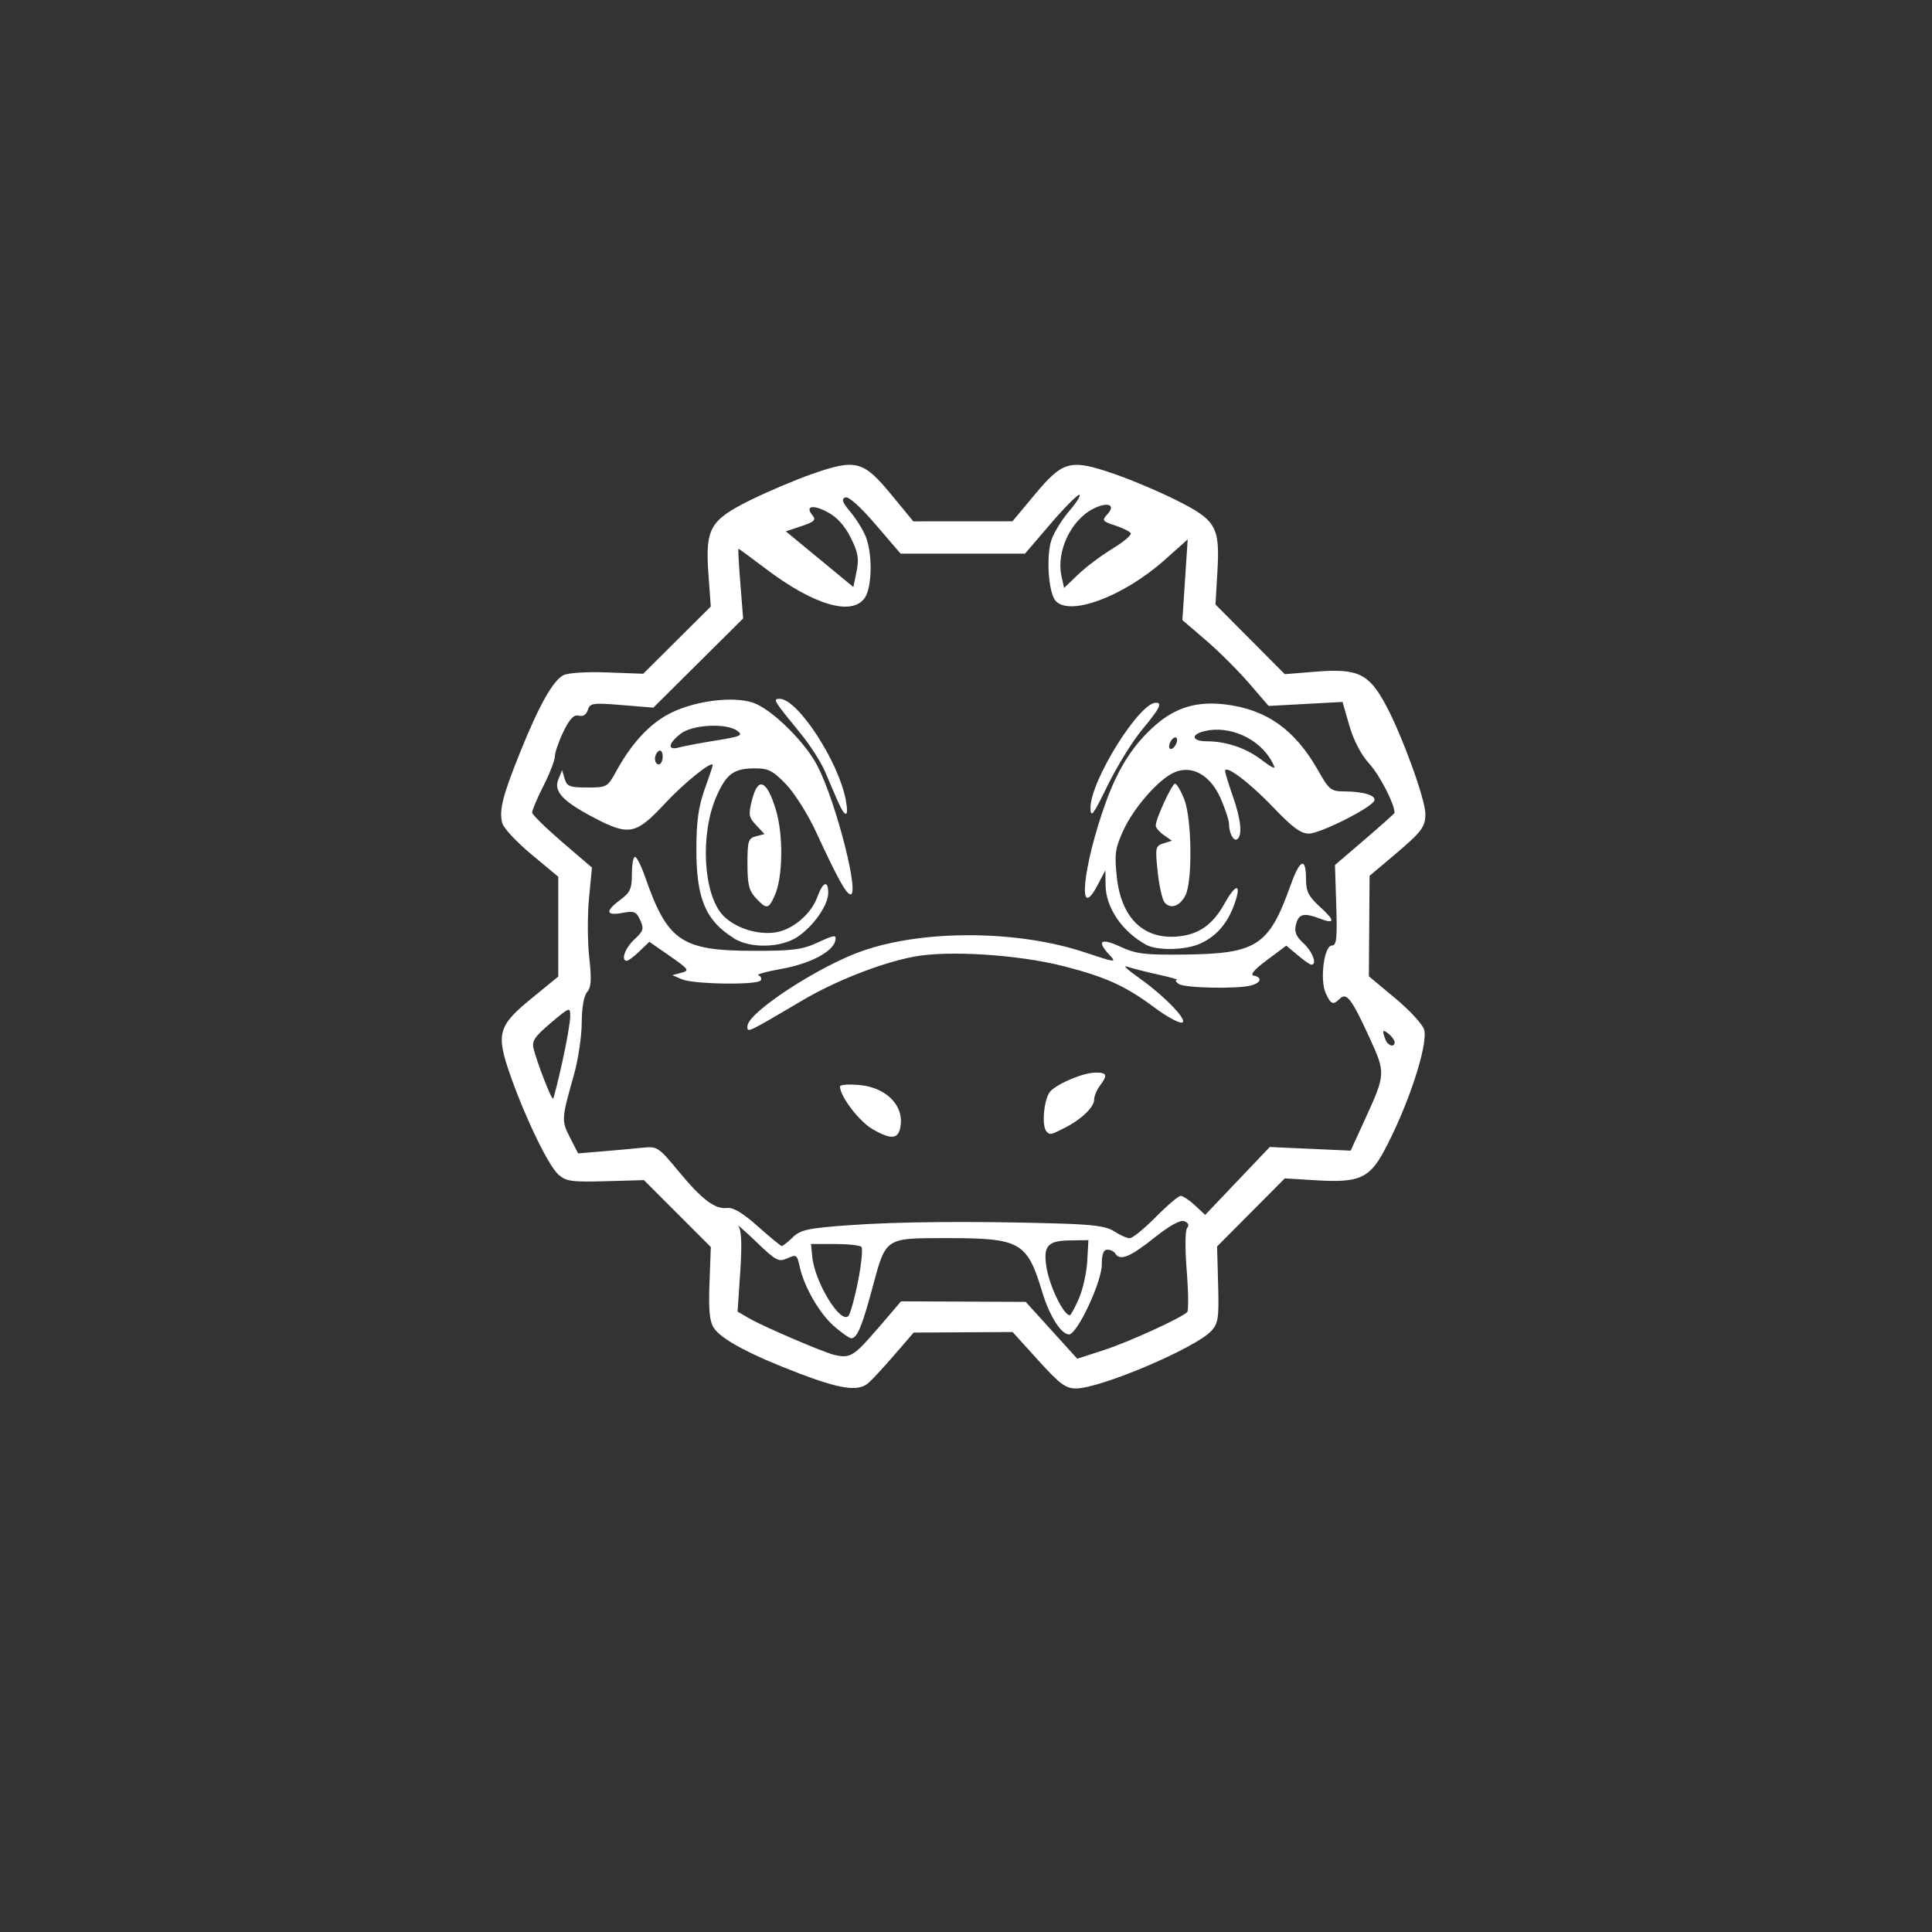 <?xml version="1.0" encoding="UTF-8" standalone="no"?>
<!-- Created with Inkscape (http://www.inkscape.org/) -->

<svg
   xmlns:dc="http://purl.org/dc/elements/1.1/"
   xmlns:cc="http://creativecommons.org/ns#"
   xmlns:rdf="http://www.w3.org/1999/02/22-rdf-syntax-ns#"
   xmlns:svg="http://www.w3.org/2000/svg"
   xmlns="http://www.w3.org/2000/svg"
   xmlns:xlink="http://www.w3.org/1999/xlink"
   xmlns:sodipodi="http://sodipodi.sourceforge.net/DTD/sodipodi-0.dtd"
   xmlns:inkscape="http://www.inkscape.org/namespaces/inkscape"
   width="48px"
   height="48px"
   viewBox="0 0 48 48"
   version="1.1"
   id="SVGRoot"
   inkscape:version="0.92.4 (5da689c313, 2019-01-14)"
   sodipodi:docname="koboldaia.svg"
   inkscape:export-filename="C:\Users\Admin\Documents\Rainmeter\Skins\Honeycomb-NG\@Resources\Images\openshot.png"
   inkscape:export-xdpi="512"
   inkscape:export-ydpi="512">
  <rect x="0" y="0" width="48" height="48" fill="#333333" stroke="none"/>
  <defs
     id="defs1995">
    <linearGradient
       gradientTransform="matrix(0.997,0,0,0.996,-89.842,-62.996)"
       id="IcecapTip-6"
       xlink:href="#WhiteTransparent-4"
       x1="60"
       y1="20"
       x2="90"
       y2="50"
       gradientUnits="userSpaceOnUse" />
    <linearGradient
       id="WhiteTransparent-4"
       gradientUnits="userSpaceOnUse">
      <stop
         style="stop-color:white;stop-opacity:1"
         offset="0"
         id="stop7606-4" />
      <stop
         style="stop-color:white;stop-opacity:0"
         offset="1"
         id="stop7608-7" />
    </linearGradient>
  </defs>
  <sodipodi:namedview
     id="base"
     pagecolor="#ffffff"
     bordercolor="#666666"
     borderopacity="1.0"
     inkscape:pageopacity="0.0"
     inkscape:pageshadow="2"
     inkscape:zoom="18.083334"
     inkscape:cx="-6.5164657"
     inkscape:cy="23.284639"
     inkscape:document-units="px"
     inkscape:current-layer="layer1"
     showgrid="true"
     inkscape:window-width="1920"
     inkscape:window-height="1017"
     inkscape:window-x="-8"
     inkscape:window-y="-8"
     inkscape:window-maximized="1"
     inkscape:grid-bbox="true"
     inkscape:snap-global="false">
    <inkscape:grid
       type="xygrid"
       id="grid2562" />
  </sodipodi:namedview>
  <g
     inkscape:label="Layer 1"
     inkscape:groupmode="layer"
     id="layer1">
    <path
       style="fill:#ffffff;stroke-width:0.096;fill-opacity:1"
       d="m 19.84,34.116 c -1.203,-0.458 -1.919,-0.841 -2.105,-1.124 -0.106,-0.162 -0.133,-0.439 -0.108,-1.113 l 0.033,-0.897 -0.831,-0.831 -0.831,-0.831 -0.954,0.027 c -0.839,0.023 -0.98,0.004 -1.169,-0.164 -0.249,-0.22 -0.817,-1.392 -1.193,-2.46 -0.365,-1.039 -0.312,-1.235 0.524,-1.918 l 0.664,-0.543 v -1.24 -1.24 l -0.669,-0.557 c -0.368,-0.306 -0.694,-0.656 -0.724,-0.778 -0.08,-0.319 0.012,-0.681 0.451,-1.77 0.464,-1.151 0.807,-1.761 1.068,-1.901 0.112,-0.06 0.567,-0.089 1.088,-0.07 l 0.897,0.033 0.839,-0.835 0.839,-0.835 -0.057,-0.792 c -0.083,-1.145 0.032,-1.351 1.033,-1.848 0.431,-0.214 1.131,-0.51 1.555,-0.658 1.074,-0.374 1.261,-0.325 1.953,0.516 l 0.548,0.666 1.232,-7.18e-4 1.232,-7.18e-4 0.554,-0.665 c 0.702,-0.842 0.884,-0.889 1.977,-0.511 0.434,0.15 1.134,0.447 1.555,0.659 0.977,0.492 1.07,0.657 1.005,1.769 l -0.048,0.814 0.861,0.866 0.861,0.866 0.766,-0.062 c 1.059,-0.086 1.331,0.047 1.762,0.863 0.406,0.768 0.965,2.315 0.965,2.67 0,0.328 -0.093,0.45 -0.813,1.056 l -0.573,0.483 -0.009,1.248 -0.009,1.248 0.658,0.548 c 0.362,0.302 0.684,0.653 0.717,0.783 0.098,0.39 -0.413,1.928 -1.004,3.022 -0.357,0.661 -0.628,0.779 -1.647,0.717 l -0.813,-0.049 -0.841,0.846 -0.841,0.846 0.026,0.941 c 0.023,0.827 0.003,0.967 -0.164,1.152 -0.381,0.422 -2.754,1.433 -3.367,1.434 -0.257,3.6e-4 -0.404,-0.109 -0.94,-0.701 l -0.635,-0.701 -1.229,0.007 -1.229,0.007 -0.496,0.574 c -0.273,0.316 -0.564,0.628 -0.648,0.694 -0.253,0.198 -0.688,0.133 -1.717,-0.259 z m 1.954,-1.092 0.592,-0.693 1.549,0.007 1.549,0.007 0.64,0.706 0.64,0.706 0.655,-0.212 c 0.614,-0.198 1.935,-0.801 2.077,-0.947 0.035,-0.036 0.03,-0.497 -0.012,-1.023 -0.044,-0.553 -0.04,-1.003 0.01,-1.066 0.056,-0.07 0.031,-0.13 -0.069,-0.168 -0.102,-0.039 -0.364,0.106 -0.758,0.42 -0.593,0.472 -0.842,0.572 -0.958,0.383 -0.033,-0.053 -0.121,-0.096 -0.197,-0.096 -0.096,-4e-6 -0.138,0.112 -0.138,0.37 0,0.431 -0.612,1.736 -0.814,1.736 -0.195,0 -0.488,-0.464 -0.666,-1.055 -0.374,-1.243 -0.541,-1.338 -2.358,-1.338 -1.562,-1.9e-4 -1.522,-0.026 -1.861,1.237 -0.252,0.942 -0.381,1.251 -0.523,1.251 -0.049,0 -0.244,-0.136 -0.433,-0.302 -0.365,-0.321 -0.744,-0.98 -0.853,-1.487 -0.062,-0.285 -0.082,-0.299 -0.303,-0.198 -0.216,0.099 -0.283,0.063 -0.778,-0.412 -0.298,-0.286 -0.493,-0.455 -0.435,-0.375 0.073,0.099 0.086,0.456 0.041,1.128 l -0.066,0.984 0.289,0.168 c 0.34,0.198 1.831,0.838 2.107,0.905 0.396,0.096 0.493,0.038 1.071,-0.637 z m -0.476,-1.195 c 0.085,-0.429 0.122,-0.812 0.083,-0.851 -0.039,-0.039 -0.336,-0.071 -0.661,-0.071 l -0.591,-6.45e-4 0.031,0.315 c 0.061,0.631 0.697,1.676 0.897,1.475 0.048,-0.048 0.157,-0.439 0.241,-0.868 z m 5.484,0.439 c 0.1,-0.225 0.194,-0.645 0.21,-0.933 l 0.029,-0.524 -0.462,0.007 c -0.552,0.008 -0.663,0.135 -0.58,0.663 0.075,0.476 0.425,1.196 0.581,1.196 0.023,0 0.123,-0.184 0.223,-0.409 z m -7.106,-1.529 c 0.199,-0.187 0.384,-0.226 1.394,-0.299 1.221,-0.088 2.992,-0.104 5.093,-0.046 0.986,0.027 1.302,0.069 1.504,0.202 0.141,0.092 0.312,0.167 0.382,0.167 0.069,0 0.36,-0.237 0.646,-0.526 0.286,-0.29 0.565,-0.526 0.62,-0.526 0.055,0 0.214,0.106 0.354,0.236 l 0.254,0.236 0.802,-0.843 0.802,-0.843 1.005,0.045 1.005,0.045 0.348,-0.76 c 0.525,-1.149 0.526,-1.16 0.113,-2.061 -0.434,-0.948 -0.565,-1.118 -0.729,-0.955 -0.167,0.167 -0.224,0.145 -0.351,-0.133 -0.152,-0.333 -0.042,-1.187 0.152,-1.187 0.116,0 0.135,-0.17 0.109,-1 l -0.032,-1 0.74,-0.634 c 0.407,-0.349 0.74,-0.647 0.74,-0.663 0,-0.219 -0.362,-0.926 -0.621,-1.212 -0.212,-0.234 -0.395,-0.583 -0.502,-0.956 l -0.169,-0.587 -0.918,0.05 -0.918,0.05 -0.49,-0.568 c -0.27,-0.312 -0.752,-0.793 -1.072,-1.067 l -0.581,-0.499 0.066,-1.002 0.066,-1.002 -0.565,0.504 c -1.029,0.918 -2.384,1.423 -2.723,1.015 -0.172,-0.207 -0.231,-1.101 -0.099,-1.501 0.06,-0.182 0.262,-0.51 0.449,-0.729 0.187,-0.218 0.296,-0.397 0.244,-0.397 -0.053,0 -0.378,0.329 -0.722,0.731 l -0.626,0.731 H 23.921 22.375 l -0.621,-0.724 c -0.385,-0.449 -0.672,-0.704 -0.754,-0.673 -0.101,0.039 -0.072,0.122 0.121,0.352 0.14,0.165 0.312,0.439 0.383,0.609 0.177,0.421 0.166,1.272 -0.02,1.537 -0.32,0.457 -1.269,0.177 -2.464,-0.729 -0.358,-0.271 -0.661,-0.494 -0.673,-0.494 -0.012,0 0.009,0.39 0.047,0.866 l 0.069,0.866 -1.115,1.108 -1.115,1.108 -0.785,-0.064 c -0.724,-0.059 -0.79,-0.049 -0.844,0.122 -0.037,0.118 -0.12,0.17 -0.225,0.142 -0.122,-0.032 -0.223,0.074 -0.38,0.395 -0.117,0.241 -0.213,0.518 -0.213,0.614 0,0.096 -0.129,0.429 -0.286,0.739 -0.157,0.31 -0.283,0.607 -0.279,0.66 0.004,0.053 0.34,0.382 0.746,0.731 l 0.74,0.635 -0.073,0.76 c -0.04,0.418 -0.038,1.08 0.005,1.47 0.062,0.553 0.05,0.743 -0.052,0.861 -0.081,0.093 -0.132,0.387 -0.134,0.766 -0.002,0.338 -0.088,0.916 -0.192,1.285 -0.314,1.111 -0.316,1.14 -0.1,1.564 l 0.202,0.395 0.597,-0.05 c 0.328,-0.027 0.773,-0.068 0.989,-0.09 0.382,-0.04 0.405,-0.025 0.905,0.579 0.59,0.713 0.91,0.955 1.216,0.917 0.148,-0.018 0.389,0.127 0.761,0.459 0.3,0.267 0.566,0.486 0.591,0.486 0.026,0 0.15,-0.097 0.275,-0.215 z m 1.987,-2.682 c -0.332,-0.189 -0.809,-0.812 -0.814,-1.063 -8.61e-4,-0.046 0.222,-0.062 0.495,-0.036 0.626,0.06 1.064,0.475 1.016,0.965 -0.037,0.381 -0.208,0.414 -0.697,0.134 z m 4.321,0.058 c -0.139,-0.139 -0.063,-0.865 0.107,-1.018 0.234,-0.212 0.824,-0.449 1.118,-0.449 0.276,0 0.295,0.066 0.096,0.329 -0.077,0.102 -0.141,0.256 -0.141,0.342 0,0.189 -0.319,0.494 -0.737,0.705 -0.348,0.176 -0.357,0.178 -0.443,0.091 z m -7.433,-2.621 c 0,-0.333 1.772,-1.492 2.858,-1.87 1.532,-0.533 3.868,-0.516 5.528,0.039 0.759,0.254 0.791,0.257 0.61,0.065 -0.328,-0.35 -0.222,-0.434 0.264,-0.209 0.394,0.182 0.606,0.208 1.584,0.197 1.816,-0.021 2.11,-0.212 2.653,-1.732 0.232,-0.649 0.38,-0.7 0.38,-0.131 0,0.293 0.065,0.421 0.342,0.673 0.384,0.349 0.384,0.442 -7.2e-5,0.296 -0.397,-0.151 -0.524,-0.12 -0.591,0.144 -0.047,0.185 -0.002,0.296 0.19,0.474 0.225,0.208 0.341,0.528 0.192,0.528 -0.032,0 -0.185,-0.107 -0.34,-0.237 l -0.282,-0.237 -0.479,0.357 c -0.317,0.236 -0.429,0.367 -0.33,0.388 0.218,0.045 0.182,0.177 -0.066,0.244 -0.343,0.092 -1.637,0.066 -1.795,-0.035 -0.079,-0.051 -0.1,-0.097 -0.048,-0.102 0.053,-0.005 -0.163,-0.066 -0.479,-0.136 -0.316,-0.07 -0.66,-0.158 -0.766,-0.195 -0.105,-0.037 0.024,0.084 0.287,0.269 0.664,0.467 1.288,1.122 1.068,1.122 -0.092,0 -0.391,-0.167 -0.665,-0.372 -0.717,-0.535 -1.218,-0.763 -2.259,-1.029 -1.141,-0.291 -2.893,-0.401 -3.743,-0.233 -0.809,0.159 -1.924,0.597 -2.728,1.071 -1.414,0.834 -1.387,0.821 -1.387,0.654 z m -1.627,-1.163 -0.239,-0.103 0.224,-0.06 c 0.207,-0.055 0.186,-0.086 -0.285,-0.414 L 16.133,23.399 15.887,23.635 c -0.135,0.13 -0.276,0.236 -0.313,0.236 -0.157,0 -0.046,-0.315 0.188,-0.532 0.224,-0.208 0.241,-0.264 0.144,-0.478 -0.097,-0.214 -0.15,-0.235 -0.446,-0.18 -0.411,0.077 -0.429,-0.044 -0.048,-0.326 0.245,-0.181 0.287,-0.276 0.287,-0.64 0,-0.235 0.035,-0.428 0.077,-0.428 0.042,0 0.156,0.226 0.252,0.502 0.557,1.596 0.901,1.831 2.686,1.834 0.986,0.002 1.214,-0.028 1.61,-0.21 0.411,-0.189 0.458,-0.194 0.43,-0.048 -0.054,0.278 -0.624,0.579 -1.341,0.707 -0.377,0.067 -0.634,0.139 -0.572,0.16 0.062,0.021 0.089,0.077 0.059,0.125 -0.075,0.121 -1.663,0.099 -1.957,-0.027 z M 28.476,23.473 C 27.874,23.141 27.474,22.55 27.467,21.986 l -0.004,-0.364 -0.195,0.37 c -0.512,0.971 -0.367,-0.473 0.207,-2.062 0.311,-0.862 0.699,-1.458 1.258,-1.937 0.493,-0.422 1.014,-0.573 1.698,-0.493 1.03,0.121 1.744,0.627 2.316,1.64 0.272,0.481 0.321,0.521 0.644,0.522 0.477,0.002 0.795,0.097 0.755,0.226 -0.053,0.17 -1.335,0.819 -1.625,0.822 -0.201,0.002 -0.406,-0.148 -0.878,-0.643 -0.587,-0.616 -1.205,-1.083 -1.205,-0.911 0,0.044 0.086,0.326 0.191,0.625 0.205,0.583 0.244,0.984 0.106,1.07 -0.091,0.057 -0.201,-0.157 -0.201,-0.391 0,-0.078 -0.09,-0.351 -0.2,-0.608 -0.252,-0.585 -0.706,-0.85 -1.145,-0.668 -0.392,0.162 -1.025,0.882 -1.288,1.464 -0.195,0.431 -0.215,0.579 -0.154,1.141 0.11,1.024 0.67,1.563 1.53,1.476 0.515,-0.052 0.854,-0.294 1.145,-0.814 0.288,-0.516 0.431,-0.512 0.249,0.006 -0.173,0.49 -0.463,0.821 -0.875,0.996 -0.368,0.157 -1.052,0.167 -1.319,0.02 z m 3.122,-4.554 c -0.312,-0.575 -1.057,-0.908 -1.681,-0.752 -0.347,0.087 -0.304,0.249 0.066,0.25 0.463,7.94e-4 0.949,0.159 1.315,0.429 0.387,0.285 0.42,0.293 0.3,0.073 z m -2.37,-0.455 c 0.03,-0.079 0.018,-0.144 -0.027,-0.144 -0.045,0 -0.107,0.065 -0.138,0.144 -0.03,0.079 -0.018,0.144 0.027,0.144 0.045,0 0.107,-0.065 0.138,-0.144 z m -10.993,4.847 c -0.703,-0.434 -0.936,-0.986 -0.934,-2.215 7.44e-4,-0.682 0.052,-1.052 0.204,-1.48 0.112,-0.314 0.203,-0.586 0.203,-0.604 0,-0.135 -0.703,0.429 -1.196,0.959 -0.71,0.763 -0.884,0.799 -1.737,0.354 -0.79,-0.413 -1.024,-0.66 -0.904,-0.957 l 0.094,-0.233 0.064,0.215 c 0.056,0.188 0.128,0.215 0.562,0.215 0.487,0 0.503,-0.009 0.721,-0.407 0.392,-0.714 0.849,-1.199 1.368,-1.452 0.612,-0.299 1.53,-0.412 2.023,-0.25 0.462,0.152 1.31,0.986 1.614,1.587 0.471,0.929 1.06,3.261 0.802,3.175 -0.114,-0.038 -0.325,-0.426 -0.853,-1.567 -0.198,-0.428 -0.532,-0.955 -0.742,-1.171 -0.331,-0.341 -0.436,-0.393 -0.789,-0.39 -0.506,0.004 -0.688,0.139 -0.933,0.692 -0.415,0.938 -0.332,2.446 0.163,2.963 0.304,0.317 0.886,0.498 1.333,0.414 0.418,-0.078 0.859,-0.46 1.007,-0.87 0.138,-0.381 0.272,-0.433 0.272,-0.105 0,0.302 -0.362,0.821 -0.758,1.089 -0.412,0.278 -1.17,0.297 -1.587,0.04 z m -1.771,-4.517 c 0,-0.108 -0.043,-0.17 -0.096,-0.138 -0.053,0.033 -0.096,0.121 -0.096,0.197 0,0.076 0.043,0.138 0.096,0.138 0.053,0 0.096,-0.089 0.096,-0.197 z m 1.325,-0.397 c 0.615,-0.099 0.682,-0.129 0.532,-0.238 -0.277,-0.202 -1.119,-0.159 -1.414,0.073 -0.311,0.244 -0.33,0.42 -0.037,0.338 0.118,-0.033 0.532,-0.111 0.918,-0.173 z m 0.989,3.914 c -0.17,-0.181 -0.208,-0.336 -0.208,-0.85 0,-0.568 0.02,-0.634 0.212,-0.684 l 0.212,-0.055 -0.207,-0.22 c -0.186,-0.198 -0.197,-0.262 -0.103,-0.63 0.147,-0.579 0.36,-0.498 0.585,0.222 0.2,0.643 0.185,1.719 -0.03,2.177 -0.151,0.32 -0.194,0.324 -0.459,0.042 z m 10.153,0.106 c -0.056,-0.068 -0.132,-0.41 -0.169,-0.76 -0.064,-0.6 -0.055,-0.64 0.142,-0.703 l 0.21,-0.067 -0.2,-0.14 c -0.11,-0.077 -0.2,-0.183 -0.2,-0.236 0,-0.167 0.403,-1.041 0.48,-1.041 0.04,0 0.143,0.173 0.227,0.385 0.19,0.474 0.21,2.036 0.031,2.39 -0.139,0.274 -0.375,0.352 -0.522,0.172 z M 27.093,20.077 c -0.011,-0.659 1.205,-2.618 1.625,-2.618 0.168,0 0.097,0.14 -0.344,0.671 -0.24,0.289 -0.625,0.913 -0.856,1.387 -0.359,0.735 -0.421,0.817 -0.425,0.56 z M 20.822,19.923 c -0.076,-0.171 -0.219,-0.505 -0.319,-0.742 -0.1,-0.237 -0.371,-0.662 -0.603,-0.946 -0.692,-0.846 -0.708,-0.873 -0.528,-0.873 0.446,0 1.462,1.556 1.641,2.512 0.082,0.442 -0.007,0.464 -0.191,0.048 z m -6.851,6.458 c 0.108,-0.485 0.196,-0.992 0.196,-1.127 0,-0.243 -0.006,-0.241 -0.484,0.162 -0.396,0.334 -0.474,0.449 -0.428,0.632 0.092,0.366 0.449,1.285 0.486,1.248 0.019,-0.019 0.122,-0.43 0.23,-0.915 z m 20.678,-0.489 c 0,-0.046 -0.065,-0.138 -0.144,-0.203 -0.156,-0.129 -0.175,-0.098 -0.085,0.136 0.061,0.16 0.229,0.21 0.229,0.067 z M 21.137,13.361 c -0.148,-0.299 -0.34,-0.511 -0.576,-0.637 -0.368,-0.197 -0.569,-0.153 -0.374,0.082 0.093,0.112 0.045,0.159 -0.275,0.266 l -0.388,0.129 0.839,0.692 0.839,0.692 0.079,-0.388 c 0.065,-0.318 0.039,-0.469 -0.144,-0.836 z m 6.502,0.271 c 0.277,-0.168 0.481,-0.341 0.453,-0.386 -0.027,-0.044 -0.203,-0.131 -0.39,-0.192 -0.319,-0.105 -0.331,-0.123 -0.184,-0.284 0.21,-0.232 9.2e-5,-0.309 -0.354,-0.131 -0.556,0.28 -0.926,1.062 -0.792,1.672 l 0.065,0.297 0.349,-0.335 c 0.192,-0.184 0.575,-0.473 0.852,-0.64 z"
       id="path834"
       inkscape:connector-curvature="0" />
  </g>
</svg>
